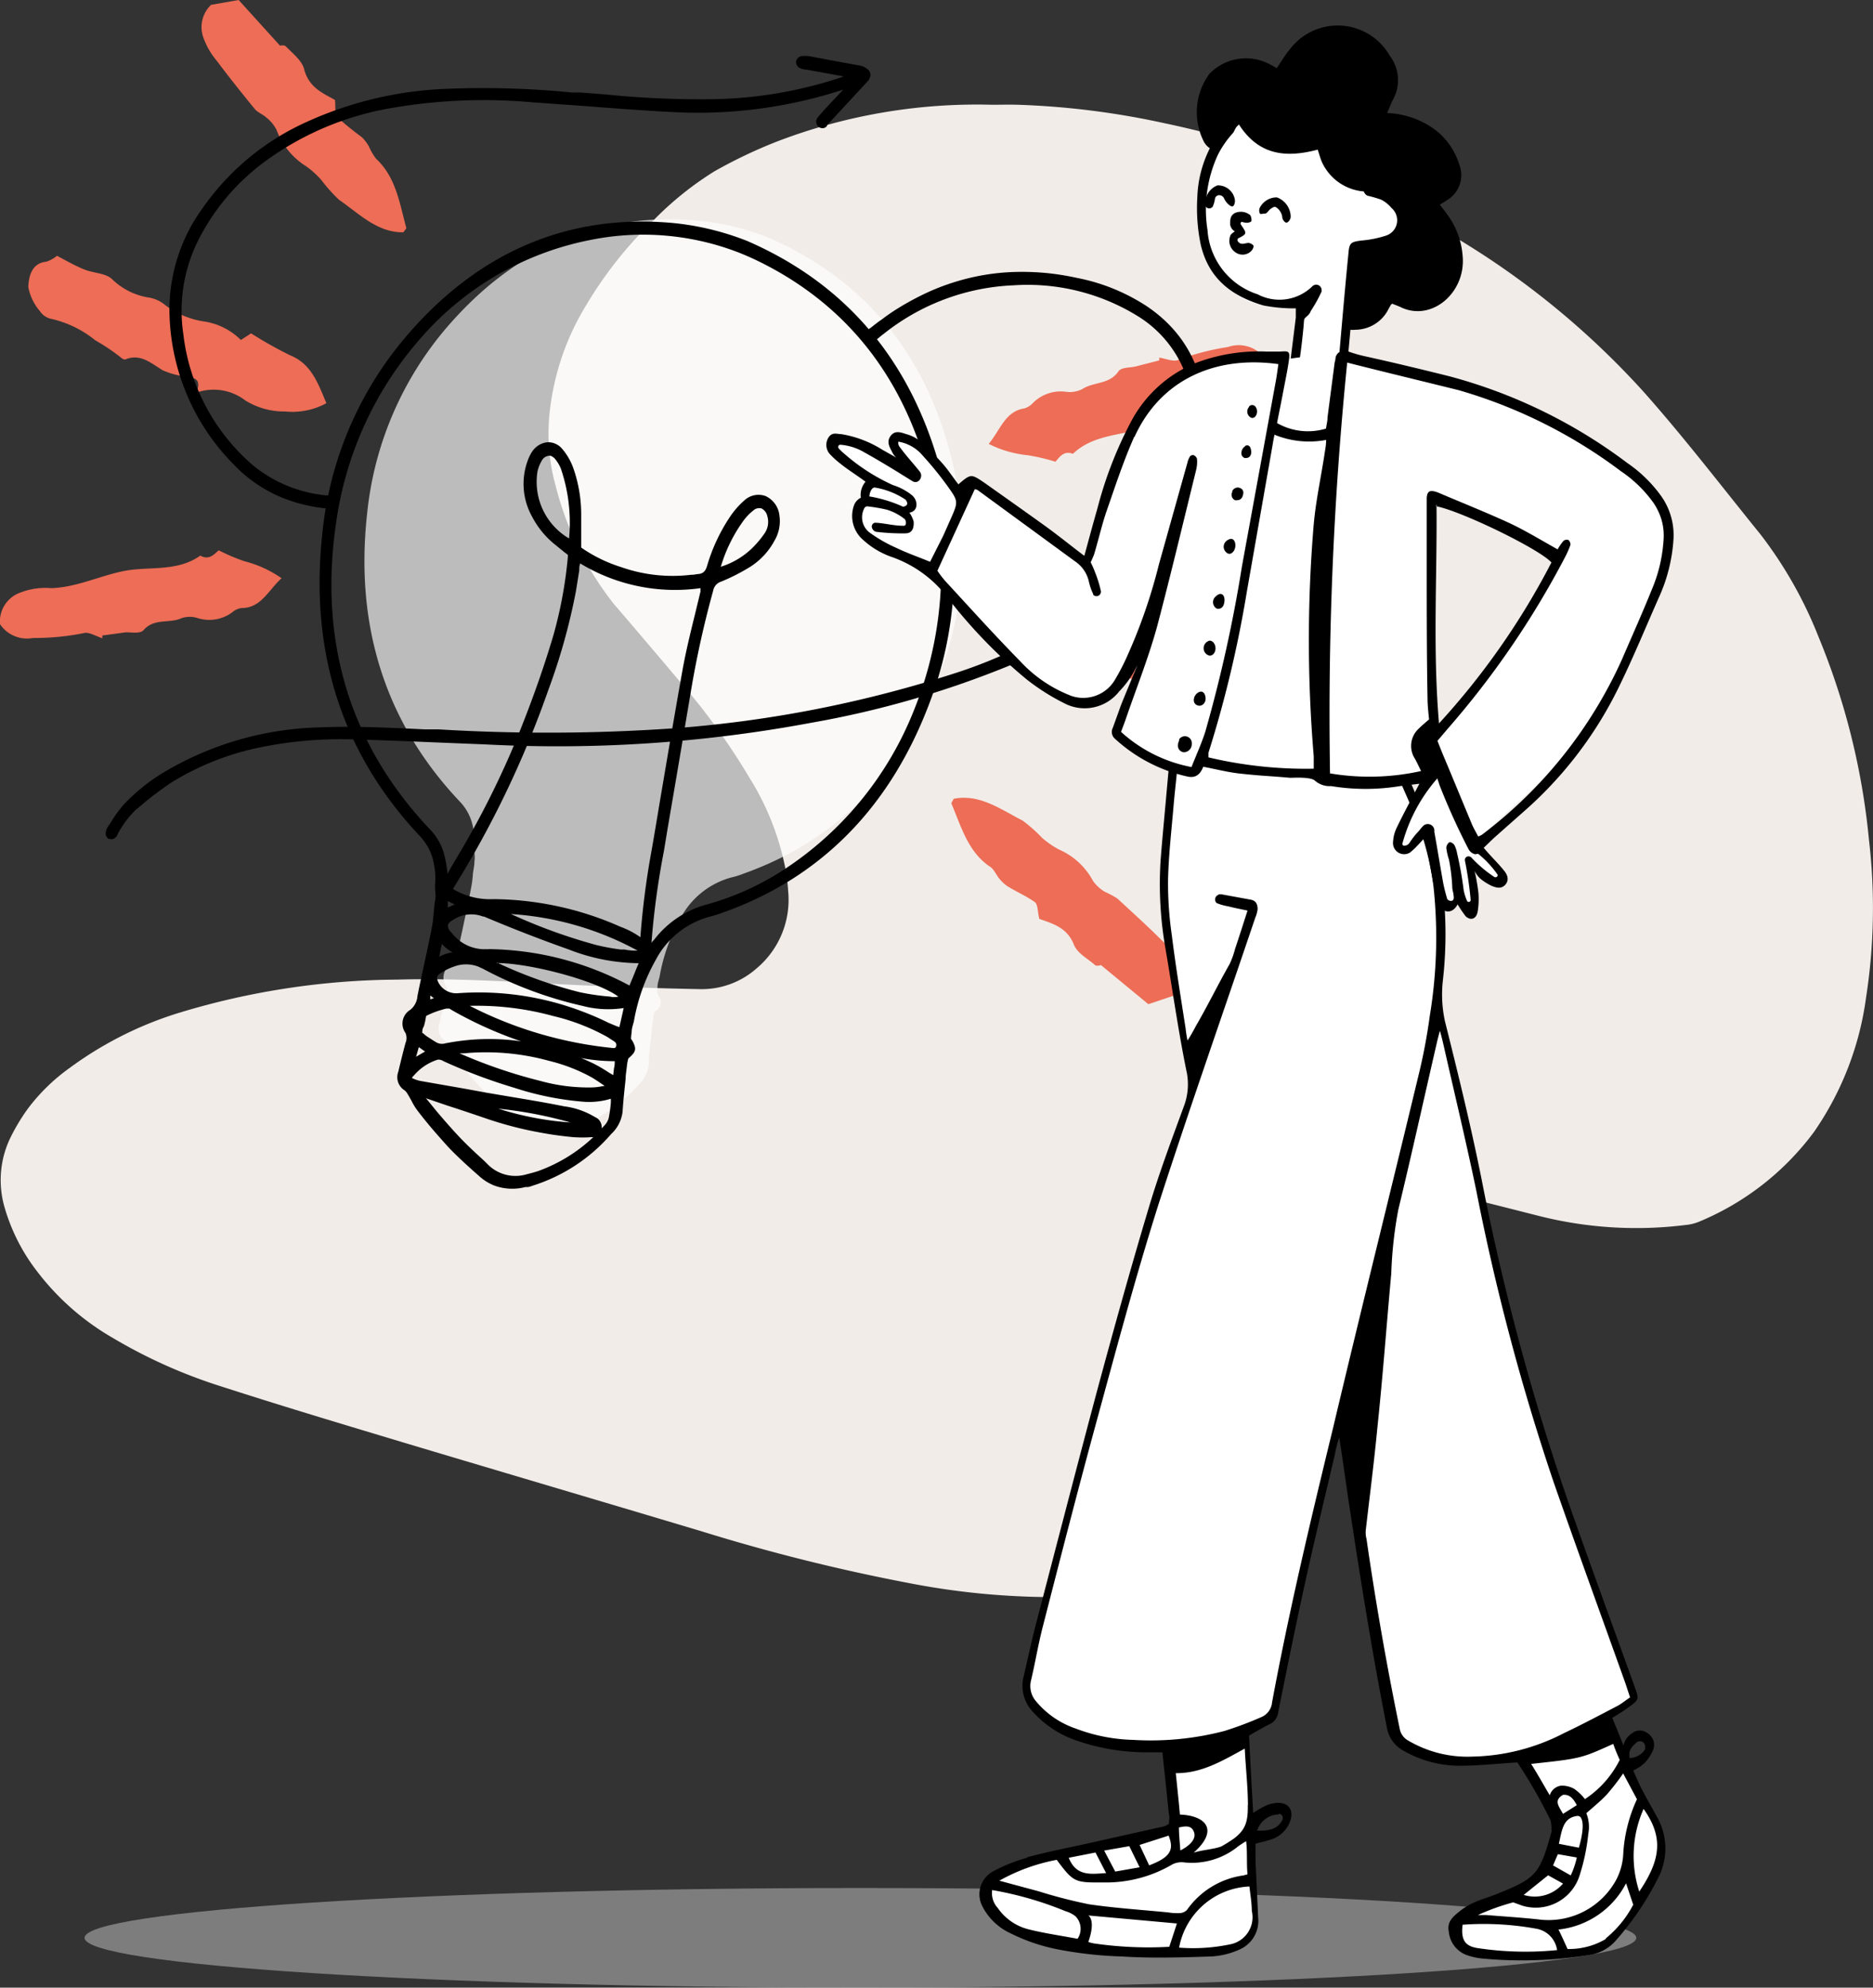<svg id="Слой_1" data-name="Слой 1" xmlns="http://www.w3.org/2000/svg" viewBox="0 0 135.77 144"><rect x="0" y="0" width="135.77" height="144" fill="#333333" stroke="none"/><defs><style>.cls-1{fill:#cac9c9;opacity:0.5;isolation:isolate;}.cls-2{fill:#f1ece8;}.cls-2,.cls-3,.cls-4,.cls-5,.cls-6{fill-rule:evenodd;}.cls-3,.cls-6{fill:#fff;}.cls-3{fill-opacity:0.67;}.cls-5{fill:#ed6d56;}</style></defs><path class="cls-1" d="M65.2,146.13C34.14,146.13,9,144.51,9,142.52s25.18-3.61,56.24-3.61,56.24,1.61,56.24,3.61S96.26,146.13,65.2,146.13Z" transform="translate(-2.87 -2.13)"/><path class="cls-2" d="M74.78,9.72A40.47,40.47,0,0,0,59.2,12.38a35.48,35.48,0,0,0-4.54,2.16,23.51,23.51,0,0,0-4.4,3.53,29.27,29.27,0,0,0-4.85,6.09,18.65,18.65,0,0,0-2.68,7.71,14,14,0,0,0,.4,5.39,22.8,22.8,0,0,0,4.24,8.63c1.61,1.87,3.21,3.76,4.81,5.65a47.81,47.81,0,0,1,5,6.91A19.42,19.42,0,0,1,59.79,65,12.92,12.92,0,0,1,60,66.67a6.48,6.48,0,0,1-2.29,5.62,6,6,0,0,1-4.12,1.5q-4.6-.09-9.2-.31c-4.24-.21-8.49-.5-12.74-.38A55.47,55.47,0,0,0,15.8,75.52a26.49,26.49,0,0,0-7.91,4,13.77,13.77,0,0,0-3,2.93,14.26,14.26,0,0,0-1.35,2.28,7.08,7.08,0,0,0-.3,5,13.8,13.8,0,0,0,2.29,4.47,18.48,18.48,0,0,0,5.52,4.86,37.31,37.31,0,0,0,7.85,3.51c4.39,1.42,8.81,2.74,13.23,4.07,7.19,2.15,14.38,4.27,21.57,6.42a137.51,137.51,0,0,0,15.06,3.76,54.81,54.81,0,0,0,11.77,1,19.9,19.9,0,0,0,9.69-2.72A12.86,12.86,0,0,0,94,111.68c3.78-5.11,1.32-11.3-1.14-16.28-.47-1-1-1.84-1.42-2.81a10.69,10.69,0,0,1-.68-2.14A3.05,3.05,0,0,1,92,87.07a5.28,5.28,0,0,1,2.66-.82,22.55,22.55,0,0,1,6.48.68c4.46,1.06,8.91,2.18,13.36,3.31a28.78,28.78,0,0,0,10.53.64,3.41,3.41,0,0,0,1-.24,19.8,19.8,0,0,0,8.33-6.5,22.27,22.27,0,0,0,3.78-9.76A42.27,42.27,0,0,0,138.35,63a51.16,51.16,0,0,0-3.67-14.76,30.37,30.37,0,0,0-4.2-7.4c-2.82-3.48-5.56-7.06-8.5-10.36A59.57,59.57,0,0,0,105.64,17.8a67.22,67.22,0,0,0-18.39-6.75A58.44,58.44,0,0,0,76.67,9.72C76,9.7,75.41,9.72,74.78,9.72Z" transform="translate(-2.87 -2.13)"/><path class="cls-3" d="M72,36C70.2,28,65.66,22.43,58.56,19.34h0a18.18,18.18,0,0,0-4.94-1.21c-7.31-.71-13.57,2-18.6,8a24.51,24.51,0,0,0-5.54,13.23c-.9,8.16,1.35,15.16,6.7,20.82a3.67,3.67,0,0,1,1,2,5.5,5.5,0,0,1,.08,1.15,3,3,0,0,0,0,.6,2.17,2.17,0,0,1,0,.62c0,.3-.08.6-.11.9a7.8,7.8,0,0,1-.13,1c-.17.89-.37,1.8-.55,2.67-.14.66-.29,1.34-.43,2a1.32,1.32,0,0,1-.49.89,1.1,1.1,0,0,0-.33,1.58.9.9,0,0,1,0,.7c-.18.68-.35,1.37-.5,2a1.07,1.07,0,0,0,.45,1.28.88.88,0,0,1,.22.28c.08.13.16.28.23.41a5.79,5.79,0,0,0,.49.79c.74.91,1.35,1.62,1.94,2.23s1.41,1.41,2.26,2.15a3.37,3.37,0,0,0,1,.64,3.52,3.52,0,0,0,2.12.11l.12,0,.44-.11a11.86,11.86,0,0,0,5.32-3.51,2.43,2.43,0,0,0,.6-1.5c0-.75.13-1.5.21-2.24,0-.3.07-.61.1-.92a2.66,2.66,0,0,1,.09-.46l.1-.08a.71.71,0,0,0,.19-1.08.41.41,0,0,0-.07-.11l0-.07a4,4,0,0,1,0-.47c0-.25.09-.49.15-.73a13.09,13.09,0,0,1,1.5-4.21,5.91,5.91,0,0,1,3.74-3,5.24,5.24,0,0,0,.8-.25c6.77-2.39,11.56-7.25,14.25-14.44A25.45,25.45,0,0,0,72,36Z" transform="translate(-2.87 -2.13)"/><path class="cls-4" d="M44.12,41.14a4.75,4.75,0,0,1-2.29-4.84,2.61,2.61,0,0,1,.31-.79.64.64,0,0,1,.47-.35.36.36,0,0,1,.2,0,.84.84,0,0,1,.33.26,2.75,2.75,0,0,1,.39.67A12.13,12.13,0,0,1,44.12,41.14Zm12.63-1.27a3.71,3.71,0,0,1,.72-.75.62.62,0,0,1,.61-.15h0a.81.81,0,0,1,.41.55,1.46,1.46,0,0,1-.17,1.21,7.21,7.21,0,0,1-1,1.18,5.75,5.75,0,0,1-2.2,1.28A11,11,0,0,1,56.75,39.87ZM50.09,70.6a.57.57,0,0,1,0-.13A58.91,58.91,0,0,1,51,63.76l.28-1.7q.84-4.89,1.66-9.78a71.83,71.83,0,0,1,1.63-7.37.83.83,0,0,1,.57-.64,14.58,14.58,0,0,0,2.12-1.08A5.12,5.12,0,0,0,59,41.32a2.79,2.79,0,0,0,.37-1.84,1.75,1.75,0,0,0-1-1.41,1.5,1.5,0,0,0-1.54.31,6.09,6.09,0,0,0-1.11,1.29,12.88,12.88,0,0,0-1.59,3.44c-.12.42-.31.59-.68.61l-.34.05-.13,0a11.25,11.25,0,0,1-5.1-.56A10.6,10.6,0,0,1,45,41.8v-.7c0-.58,0-1.13,0-1.69a10.16,10.16,0,0,0-.57-3.36,4.47,4.47,0,0,0-.79-1.38,1.32,1.32,0,0,0-1.09-.5,1.51,1.51,0,0,0-1.12.7,2.89,2.89,0,0,0-.3.61,4.87,4.87,0,0,0,.31,4.08,6.36,6.36,0,0,0,1.72,2.07l.65.53a1.84,1.84,0,0,1,.22.17v0a1,1,0,0,1,0,.18A31.34,31.34,0,0,1,43,48.1c-.59,2-1.35,4.22-2.3,6.62A64.29,64.29,0,0,1,36.14,64c-.55.92-1.08,1.85-1.47,2.57l0,.05a.85.85,0,0,0-.15.55.48.48,0,0,0,.21.28l.08,0,.09,0a2.27,2.27,0,0,0,.28-.18l.21-.15,0,0,.1-.19c.15-.27.3-.56.47-.82a72.2,72.2,0,0,0,6.66-14,44.7,44.7,0,0,0,2-7.16c.08-.49.16-1,.24-1.5,0-.16,0-.33.07-.5a13.27,13.27,0,0,0,8.72,1.79c0,.09,0,.16,0,.23l-.42,1.74c-.31,1.25-.62,2.53-.86,3.82-.58,3.24-1.14,6.55-1.68,9.74-.19,1.14-.38,2.29-.58,3.43a58.85,58.85,0,0,0-.85,6.76.45.45,0,0,1,0,.11.84.84,0,0,0,.09.6.48.48,0,0,0,.68,0A.69.69,0,0,0,50.09,70.6Z" transform="translate(-2.87 -2.13)"/><path class="cls-5" d="M88.28,71.83a5.31,5.31,0,0,0-1.23-1.61c-1-1-2.11-2-3.19-3a7,7,0,0,0-.9-.48,2.73,2.73,0,0,1-.86-.79,5.1,5.1,0,0,0-2.46-2.27,6.63,6.63,0,0,1-1.22-.84A11,11,0,0,0,77,61.58C75.39,60.76,73.89,59.63,72,60c-.08.18-.19.3-.16.35.71,1.68,1.21,3.52,2.81,4.58.27.18.42.56.64.83a2.7,2.7,0,0,0,.6.57c.64.4,1.35.7,2,1.16.22.18.19.71.32,1.21.91.34,2,.58,2.51,1.88.25.62,1,1,1.53,1.47.13.1.4,0,.43,0h0l3.43,2.83,2-.67A2.21,2.21,0,0,0,88.28,71.83Zm9.09-21.52a1.29,1.29,0,0,0-.87-.42,7.66,7.66,0,0,1-3.37-1.06,12.11,12.11,0,0,1-1.93-.91c-.12-.07-.32-.18-.41-.12-1,.61-1.88,0-2.79-.38a6.07,6.07,0,0,0-1.67-.19c-.51-.06-1.22.22-1-1a3.75,3.75,0,0,1-3.57,0,5.17,5.17,0,0,0-3-.36,5.24,5.24,0,0,0-2.87,1c.77,1.31,1.43,2.65,3.05,3A25.75,25.75,0,0,1,82,51l.67-.59a4.64,4.64,0,0,0,2.88.92,5.9,5.9,0,0,1,2.91.78,2.38,2.38,0,0,0,1.26.34,4.73,4.73,0,0,1,2.77.91c.53.38,1.37.22,2,.39s1.36.43,2.11.68c.18-.14.43-.47.73-.55,1-.27,1.1-1.26,1-2C98.4,51.36,97.8,50.8,97.37,50.31Zm-3-22.44a2.36,2.36,0,0,0-2.49-.6,18.24,18.24,0,0,0-3.59.93c-.37.17-.92-.1-1.39-.16a1.17,1.17,0,0,1,0,.2l-1.71.44c-.42.1-1,.05-1.23.33-.66,1-1.81.76-2.64,1.31a2,2,0,0,1-1.14.2,2.84,2.84,0,0,0-2.44.81,1.38,1.38,0,0,1-.62.39c-1.39.21-1.73,1.55-2.58,2.57a8.11,8.11,0,0,0,2.83.82,14.11,14.11,0,0,1,2,.47c.2-.16.54-.87,1.27-.57,1.46-1.39,3.43-1.32,5.14-1.87S89.13,31.38,91,31a5.08,5.08,0,0,0,2.16-.64A2.31,2.31,0,0,0,94.34,27.87Z" transform="translate(-2.87 -2.13)"/><path class="cls-5" d="M17.58,4.76a5.41,5.41,0,0,0,1,1.77c.89,1.19,1.82,2.35,2.76,3.5.22.26.58.38.83.61a2.71,2.71,0,0,1,.75.91,5.24,5.24,0,0,0,2.13,2.62,6.28,6.28,0,0,1,1.11,1,11.74,11.74,0,0,0,1.28,1.43c1.45,1,2.78,2.39,4.67,2.36.11-.17.23-.27.21-.33-.49-1.77-.74-3.66-2.19-5a4.72,4.72,0,0,1-.53-.91,2.83,2.83,0,0,0-.51-.66,20.83,20.83,0,0,1-1.78-1.45c-.19-.2-.1-.72-.16-1.24-.85-.48-1.89-.88-2.24-2.25C24.76,6.53,24.09,6,23.6,5.5c-.12-.13-.39-.07-.43-.06h0l-3-3.31-2,.35A2.23,2.23,0,0,0,17.58,4.76ZM5.77,24.68a1.29,1.29,0,0,0,.81.55,7.78,7.78,0,0,1,3.19,1.55,15.22,15.22,0,0,1,1.8,1.2c.11.1.29.23.39.19,1.09-.45,1.85.27,2.71.79a6.13,6.13,0,0,0,1.63.45c.49.13,1.23,0,.82,1.16a3.77,3.77,0,0,1,3.53.57,5.31,5.31,0,0,0,2.88.8,5.16,5.16,0,0,0,3-.6c-.6-1.41-1.07-2.84-2.63-3.47a29.36,29.36,0,0,1-2.83-1.59l-.74.48a4.79,4.79,0,0,0-2.73-1.35,6.11,6.11,0,0,1-2.78-1.2,2.47,2.47,0,0,0-1.2-.53A4.89,4.89,0,0,1,11,22.36c-.47-.45-1.32-.43-2-.7s-1.3-.63-2-1a2.33,2.33,0,0,1-.78.43c-1.07.11-1.26,1.08-1.3,1.82A3.71,3.71,0,0,0,5.77,24.68ZM2.87,47.35a2.36,2.36,0,0,0,2.4,1A18.11,18.11,0,0,0,8.93,48c.39-.11.9.23,1.36.37a1.5,1.5,0,0,1,0-.2L12,47.94c.43,0,1,.11,1.26-.14.78-.92,1.89-.47,2.78-.89a1.9,1.9,0,0,1,1.16,0,2.8,2.8,0,0,0,2.52-.43,1.26,1.26,0,0,1,.67-.3c1.4,0,1.92-1.27,2.89-2.16a8.3,8.3,0,0,0-2.69-1.23A13.91,13.91,0,0,1,18.73,42c-.22.14-.65.79-1.34.38-1.62,1.16-3.56.79-5.32,1.08S8.5,44.68,6.59,44.74a5.06,5.06,0,0,0-2.22.31A2.23,2.23,0,0,0,2.87,47.35Z" transform="translate(-2.87 -2.13)"/><path class="cls-4" d="M33.76,81.7l1.55.53c1,.32,2,.66,3,1a27.41,27.41,0,0,0,6.08,1.28,9.34,9.34,0,0,0,1.41,0h.08a11.48,11.48,0,0,1-4,2.46c-.27.09-.54.16-.82.23a2.83,2.83,0,0,1-2.78-.66L38,86.26c-.63-.58-1.28-1.17-1.87-1.8s-1.1-1.22-1.61-1.82L34,82l-.09-.11-.21-.25ZM50.11,70.4l-.14.18a6.25,6.25,0,0,0-2.13-1.31,23.13,23.13,0,0,0-9.19-2,5.25,5.25,0,0,1-2.78-.64c-.39-.21-.53-.36-.53-.78a9,9,0,0,0-.27-1.8,4.08,4.08,0,0,0-1-1.8c-5.86-6.17-8.15-13.74-6.8-22.49a25.56,25.56,0,0,1,6.2-13.25,21.86,21.86,0,0,1,12.22-7,19.23,19.23,0,0,1,10.74.92c.55.22,1.09.46,1.63.73,6.63,3.32,10.82,9,12.46,16.78a26.91,26.91,0,0,1-1.37,15.57,24.61,24.61,0,0,1-9.56,11.69,20,20,0,0,1-5.53,2.47,7.13,7.13,0,0,0-3.75,2.51ZM47,79.83a11.45,11.45,0,0,0-1.11-.65c-.3-.14-.6-.28-.91-.4a13.56,13.56,0,0,0,2.38.23h.07c0,.16,0,.33-.05.5l-.06.51ZM35.22,75.2l.1,0h.07l.06,0,.19.12a29,29,0,0,0,5,2.25,16.41,16.41,0,0,0-5.5.15.82.82,0,0,1-.65-.08l-.2-.12-.48-.31a1.84,1.84,0,0,1-.27-.23l-.06,0s0-.05,0-.07,0-.24.08-.36.17-.65.2-.82A6.58,6.58,0,0,1,35.22,75.2Zm.16-7.77a4.78,4.78,0,0,0,.45.22l-.5.23,0-.46ZM48.85,71a3.59,3.59,0,0,1-.71-.08l-.28,0a16.32,16.32,0,0,1-1.78-.33,40.07,40.07,0,0,1-6.17-2.24A22.11,22.11,0,0,1,49.09,71Zm-10.58-.1h-.06a1.61,1.61,0,0,0-.22,0,3,3,0,0,1-2.39-1.21.67.67,0,0,1-.26-.51c0-.14.16-.29.41-.43a2.37,2.37,0,0,1,2.13-.22l.07,0c2.06.87,4.12,1.67,6.13,2.38a14.23,14.23,0,0,0,5.09,1c-.11.25-.22.51-.32.77s-.24.57-.35.85A22.15,22.15,0,0,0,38.27,70.89Zm.61,1c2.43,0,7.26,1.29,8.81,2.43a1.29,1.29,0,0,1-.61,0,16.93,16.93,0,0,1-2.2-.32A32.72,32.72,0,0,1,38.88,71.86ZM47,76.24a20.3,20.3,0,0,0-1.94-.84A21.09,21.09,0,0,0,36,74.09a1.46,1.46,0,0,1-1.36-.8c-.14-.31-.11-.47.13-.63a4,4,0,0,1,1-.5,2.45,2.45,0,0,1,1.77,0l.33.15A28.73,28.73,0,0,0,45.08,75a7.34,7.34,0,0,0,3,.16l-.31,1.38C47.52,76.47,47.28,76.35,47,76.24Zm.34,1.82A29,29,0,0,1,36.92,75h0a20.93,20.93,0,0,1,6.06.74,15.18,15.18,0,0,1,3.94,1.53l.18.12.22.14c.23.13.25.25.21.41A.16.16,0,0,1,47.38,78.06Zm-.84,2.77a4.17,4.17,0,0,1-.69.08,13,13,0,0,1-3.77-.47,36.67,36.67,0,0,1-5.86-2l.33,0a17.18,17.18,0,0,1,6.14.54,12.6,12.6,0,0,1,3.07,1.18c.26.15.51.32.76.49l.22.15Zm-10.86-9.7a3,3,0,0,0-.93.31l.19-.93A2.87,2.87,0,0,0,35.68,71.13ZM46,83.06a5.67,5.67,0,0,0-2.24-.78h0c-1.38-.28-2.79-.51-4.16-.74l-1.48-.25L36.54,81l-3.09-.54a2.38,2.38,0,0,1-.73-.24l.09-.11a.46.46,0,0,1,.07-.07,3.72,3.72,0,0,1,1.72-1.14A.61.61,0,0,1,35,79a39.16,39.16,0,0,0,5.16,1.94,21.68,21.68,0,0,0,4.92,1,5.38,5.38,0,0,0,2.07-.21l0,.27A9.78,9.78,0,0,1,47,83.1a1.21,1.21,0,0,1-.31.56,2.08,2.08,0,0,1-.21.21h0A.78.78,0,0,0,46,83.06Zm-1.78.39a22.37,22.37,0,0,1-5.23-1A30.29,30.29,0,0,1,44.22,83.45Zm-9.9-9-.26.08,0-.28Zm-.64,3.86-.65.38.2-.7ZM71.31,37.2c-2-8.42-6.75-14.34-14.27-17.61h0A20,20,0,0,0,51.8,18.3c-7.74-.75-14.37,2.09-19.69,8.44a25.87,25.87,0,0,0-5.87,14c-.95,8.63,1.43,16,7.1,22a3.92,3.92,0,0,1,1,2.08,5,5,0,0,1,.08,1.22,3.39,3.39,0,0,0,0,.64,2.37,2.37,0,0,1,0,.65c-.06.32-.09.64-.12,1a8.78,8.78,0,0,1-.13,1c-.19,1-.39,1.9-.59,2.82-.15.7-.31,1.43-.45,2.14a1.41,1.41,0,0,1-.52,1,1.16,1.16,0,0,0-.35,1.67.91.91,0,0,1,0,.74c-.19.72-.37,1.45-.52,2.08a1.12,1.12,0,0,0,.47,1.35,1,1,0,0,1,.23.3c.09.14.17.29.25.43a4.45,4.45,0,0,0,.52.83c.77,1,1.42,1.72,2,2.37s1.5,1.49,2.4,2.28a3.61,3.61,0,0,0,1.09.68,3.79,3.79,0,0,0,2.25.11l.13,0c.15,0,.31-.07.46-.12a12.46,12.46,0,0,0,5.63-3.72A2.61,2.61,0,0,0,48,82.66c.05-.79.14-1.6.22-2.37,0-.33.07-.65.1-1a2.73,2.73,0,0,1,.1-.48l.1-.09c.45-.4.49-.62.21-1.15l-.07-.11-.05-.07a4.63,4.63,0,0,1,.05-.51c0-.26.1-.51.16-.76a13.92,13.92,0,0,1,1.59-4.46,6.24,6.24,0,0,1,3.95-3.13,7.71,7.71,0,0,0,.86-.27C62.35,65.75,67.42,60.61,70.27,53A27,27,0,0,0,71.31,37.2Z" transform="translate(-2.87 -2.13)"/><path class="cls-4" d="M90.24,33.68c.28-4.1-1.13-7.24-4.19-9.33a14.14,14.14,0,0,0-5.13-2.09,19.37,19.37,0,0,0-2-.33,18.87,18.87,0,0,0-2.36-.1,16.2,16.2,0,0,0-4.51.74,16.2,16.2,0,0,0-2.15.84,20.54,20.54,0,0,0-2.09,1.15c-.34.22-.68.45-1,.7-.17.11-.34.24-.51.37l-.24.19-.09.07a1,1,0,0,0-.18.13l-.07.08-.06.06s0,0,0,0a.42.42,0,0,0-.11.14.51.51,0,0,0,.1.53.4.4,0,0,0,.47.08l.1-.06,0,0a2.73,2.73,0,0,0,.47-.35c.07-.05.13-.11.21-.16a16.16,16.16,0,0,1,9.44-3.54,15.21,15.21,0,0,1,9,2.23,8.39,8.39,0,0,1,4,7,13.45,13.45,0,0,1-1.74,7.28,20.92,20.92,0,0,1-6.38,7.07,33.93,33.93,0,0,1-9.12,4.52,87.1,87.1,0,0,1-20.47,4,132.43,132.43,0,0,1-17,.07l-1,0c-2.51-.12-5.11-.25-7.68-.14a23.17,23.17,0,0,0-11,3.13,13.68,13.68,0,0,0-3.14,2.49,9.64,9.64,0,0,0-.92,1.28l-.18.27a.86.86,0,0,0-.17.61.45.45,0,0,0,.22.3l.08,0a.37.37,0,0,0,.23,0,.6.6,0,0,0,.34-.36.31.31,0,0,1,.05-.1,6.89,6.89,0,0,1,1.26-1.66l.19-.15a23.22,23.22,0,0,1,2.45-1.86,19.72,19.72,0,0,1,6.49-2.53,29.1,29.1,0,0,1,6.71-.55c1.92.05,3.87.13,5.75.21l3.75.15a100,100,0,0,0,23.63-1.57,69.64,69.64,0,0,0,13.78-3.91A28.12,28.12,0,0,0,84.39,45a19.19,19.19,0,0,0,5.07-7.62A13,13,0,0,0,90.24,33.68Z" transform="translate(-2.87 -2.13)"/><path class="cls-4" d="M23.44,38.23a11.45,11.45,0,0,0,2.78.7,2,2,0,0,0,.65,0,.5.5,0,0,0,.33-.42.52.52,0,0,0-.26-.43.56.56,0,0,0-.3-.06h-.09a9.83,9.83,0,0,1-5.32-2.16,14.77,14.77,0,0,1-5.07-9.52,11.38,11.38,0,0,1,1.28-7.18,16,16,0,0,1,4.69-5.37A21.61,21.61,0,0,1,31,10a39.19,39.19,0,0,1,10.44-.46l3.64.26c2.09.16,4.25.33,6.39.44A33.94,33.94,0,0,0,64,8.62l-.63.67c-.44.46-.85.9-1.17,1.28l-.07.09a.47.47,0,0,0,.08.65.41.41,0,0,0,.61-.06s0,0,0-.05l2.9-3.13.15-.17a.1.1,0,0,0,0-.05.51.51,0,0,0,0-.59,1.16,1.16,0,0,0-.74-.39l-2.06-.38L61.53,6.2a2.16,2.16,0,0,0-.58,0,.48.48,0,0,0-.37.37.5.5,0,0,0,.24.48,1.48,1.48,0,0,0,.41.12h.08l2.36.43.36.07-.23.08a31.05,31.05,0,0,1-9.46,1.57,68.4,68.4,0,0,1-7.59-.35l-1.83-.14-.6,0a65.33,65.33,0,0,0-9.19-.26,26.86,26.86,0,0,0-10,2.38,18.39,18.39,0,0,0-7.58,6.27A12.51,12.51,0,0,0,15.16,25a16.06,16.06,0,0,0,4.69,10.82A10.09,10.09,0,0,0,23.44,38.23Z" transform="translate(-2.87 -2.13)"/><path class="cls-6" d="M123.3,136.76,121,141.21a6.45,6.45,0,0,1-5.28,2.61c-3.21,0-6.4.11-7.13-1.09s1.63-2.82,2.33-2.82a11.78,11.78,0,0,0,4-2.24,19.91,19.91,0,0,0,.93-3.53l-2.76-4.76c-5.14.47-8.13,0-9-1.52s-1.93-8.26-3.27-20.35L100,105.3l-4.77,21.13-2.19,1.13.5,4.16.43,10c-.66,1.4-2.66,2-6,1.79-5-.31-11.51,0-13.44-3.42q-1.9-2.88,13.15-5.34l-.32-6q-7.81,0-10.14-4c0-.14,1-4.5,3.14-13l6.34-23.12,2.82-8.24-1.15-4.25q-1.5-8.67-1.17-10.63c.32-2,.36-7,.77-7.87q.41-.87,16-.48,2.88,6,3.08,8.35a84.36,84.36,0,0,1,0,10.07q.57,2,5.34,23,8,25,8.83,26c.54.64-.19,1.25-2.17,1.83l2.75,5.71,1.34,2.61Z" transform="translate(-2.87 -2.13)"/><path class="cls-4" d="M75.19,140.35a3.85,3.85,0,0,0,2.26,1.56c1.17.29,2.37.46,3.53.68a1.29,1.29,0,0,0-.16-1.64,2.24,2.24,0,0,0-.74-.37,25.08,25.08,0,0,0-5.29-1.52A1.58,1.58,0,0,0,75.19,140.35Zm6.57,2.47a2.67,2.67,0,0,0,.58.13,27.44,27.44,0,0,0,5.29.22c.19-.59.36-1.09.55-1.69l-6.42-.58S82.33,141.2,81.76,142.82Zm7.15-2.32A6,6,0,0,1,93,138l.3-.08c-.08-.8,0-1.57-.1-2.4a7,7,0,0,0-.6.39,5.31,5.31,0,0,1-3.86,1.15,1.49,1.49,0,0,0-.87.13,9.49,9.49,0,0,1-4.9,1.32h-.5c-1.71,0-1.85-.1-3-1.64a13.62,13.62,0,0,0-4.16,1.51l2.85.77a36.21,36.21,0,0,0,3.65.94c1.9.28,3.83.4,5.75.59a3.78,3.78,0,0,0,.75.05A.79.79,0,0,0,88.91,140.5ZM92,143a2,2,0,0,0,1.61-2.43c0-.59-.11-1.18-.17-1.77a5.43,5.43,0,0,0-5.1,4.43A13.08,13.08,0,0,0,92,143Zm-3.67-8.42c0,.49.06,1,.1,1.61.78-.39,1.14-.88,1-1.3S89,134.36,88.32,134.53Zm5-1.64c0-1.34-.16-2.69-.23-4.13-1.61.88-3.13,1.8-5,1.78.11,1.06.21,2,.3,3,1.83.07,2.88,1.08,1,2.76.61-.2,1.49-.25,2-.45a10.48,10.48,0,0,0,.94-.59C93.09,134.72,93.35,134.2,93.32,132.89Zm-5.76,2.18-2.09.67c.25.55.47,1,.69,1.48C87.75,136.67,88,136.12,87.56,135.07Zm-4.66,1.08.8,1.52,1.77-.31-.75-1.53Zm-.63.14-1.94.38c.55,1.37,1.61,1.18,2.71,1.11Zm13.29-2.76A1.67,1.67,0,0,0,94,134.75c1,.05,1.54-.2,1.83-.78A.31.31,0,0,0,95.56,133.53Zm6.35-20q1,6.93,2.41,13.78a1.22,1.22,0,0,0,.62.87,8.45,8.45,0,0,0,4.66,1.16,15,15,0,0,0,6.61-1.69c1.33-.63,2.63-1.32,3.93-2,.29-.16.55-.38.88-.6-.12-.36-.22-.67-.33-1-1.75-4.9-3.53-9.77-5.24-14.68a165,165,0,0,1-5.57-21c-.73-3.51-1.57-7-2.36-10.49-.06-.26-.17-.73-.28-1.12-.1.32-.16.6-.2.75-.94,4.07-1.84,8.15-2.82,12.21a30.09,30.09,0,0,0-.51,4.63c-.34,3.7-.61,7.4-1,11.1-.24,2.51-.56,5-.85,7.5A2,2,0,0,0,101.91,113.57Zm13.29,18.61a1,1,0,0,1,.79-.69,1.77,1.77,0,0,1,1,.24,3.7,3.7,0,0,1,.76.73,7.31,7.31,0,0,0,2.52-2.84s-.31-.68-.47-1.16c-2.35,1.06-2.35,1.06-5.95,1.45C114.31,130.63,114.79,131.49,115.2,132.18Zm.25,5.09,1.27.72a6.24,6.24,0,0,0,.44-1.3l-1.37-.24C115.67,136.74,115.57,137,115.45,137.27Zm-2.14,2.13a2.7,2.7,0,0,0,2.85-.82l-1.08-.6Zm3.85-6.5c-.26-.49-.52-.79-1-.75-.7.41-.3.83,0,1.38Zm-1.29,2.8,1.44.28c.39-1.36.29-1.92.16-2.15a.28.28,0,0,0-.28-.15C116.15,133.82,116.09,134.76,115.87,135.7ZM110,140.87c.2,0,.41,0,.61,0,1.25.1,2.49.18,3.73.31a5.59,5.59,0,0,0,5.69-2.87,4.51,4.51,0,0,0,.5-1.76,10.82,10.82,0,0,1,1-4.07l-1-1.87a17.36,17.36,0,0,1-1.17,1.51c-.4.44-1,.93-1.5,1.37A2.68,2.68,0,0,1,118,135a14.49,14.49,0,0,1-.61,2.94,3.33,3.33,0,0,1-4.2,2.24l-.63-.23A16.28,16.28,0,0,0,110,140.87Zm-1.11.7c-.13,1.1.18,1.52,1,1.68a23.27,23.27,0,0,0,5.85.16,1.83,1.83,0,0,0-1.51-1.55A21.17,21.17,0,0,0,108.91,141.57Zm10.37,1a7.86,7.86,0,0,0,2-2.45l-.52-1.55a6.27,6.27,0,0,1-4.9,3.35c.25.49.47,1,.66,1.41A5.24,5.24,0,0,0,119.28,142.6Zm2.43-3.39c1.53-2.27,1.81-3.9.32-6A8.39,8.39,0,0,0,121.71,139.21Zm.42-10.36a.5.5,0,0,0,0-.25.35.35,0,0,0-.37-.29.31.31,0,0,0-.22.07c-.31.28-.66.59-.51,1.15A1.4,1.4,0,0,0,122.13,128.85Zm-44.78,7.86c1.62-.43,3.26-.74,4.89-1.11L87,134.5a1.26,1.26,0,0,0,.6-.24,4.28,4.28,0,0,0,0-.66c-.14-1.49-.31-3-.47-4.52H86a15.54,15.54,0,0,1-5.09-.85,7.51,7.51,0,0,1-3.23-2.15,2.73,2.73,0,0,1-.59-2.57c.29-1.25.56-2.51.88-3.75,1.48-5.66,2.94-11.31,4.46-17,1.19-4.4,2.41-8.79,3.72-13.16.74-2.48,1.65-4.9,2.54-7.33a4.48,4.48,0,0,0,.18-2.57c-.59-2.89-1-5.82-1.5-8.75A27,27,0,0,1,87,64.45c.12-1.55.27-3.1.41-4.66.08-.89.16-1.78.25-2.76h0a.62.62,0,0,1,.57.44.36.36,0,0,0,0,.11s0,0,0,.05h0c-.1,1-.21,1.95-.29,2.87-.15,1.79-.36,3.58-.4,5.37a26.12,26.12,0,0,0,.27,4c.28,2.25.65,4.5,1,6.75a8.3,8.3,0,0,0,.14.89c.15-.21.49-.81.58-1,.9-1.55,1.6-3,2.48-4.55a6.4,6.4,0,0,0,.39-1.09c.3-.9.59-1.8.9-2.77-.5-.11-1-.2-1.4-.31a3.65,3.65,0,0,1-.8-.22.16.16,0,0,1-.08-.06.36.36,0,0,1,.1-.52l.12-.07s.11,0,.17,0l2.13.39c.38.07.5.35.49.71a2.26,2.26,0,0,1-.17.6c-2.33,6.9-4.75,13.77-7,20.72-1.69,5.33-3.13,10.75-4.61,16.16-1.3,4.77-2.53,9.57-3.76,14.36-.35,1.33-.57,2.69-.88,4a1.68,1.68,0,0,0,.34,1.5,6.43,6.43,0,0,0,2.9,2,12.52,12.52,0,0,0,4.17.82,21.1,21.1,0,0,0,6.62-.65,26.22,26.22,0,0,0,2.66-1,1.28,1.28,0,0,0,.78-1.07c1.25-6.74,2.84-13.38,4.45-20,2-8.44,4.11-16.88,6.14-25.32a41.12,41.12,0,0,0,.84-4.4,34.74,34.74,0,0,0,.27-9.39,21,21,0,0,0-1.39-5.26c-.24-.57-1.38-3.16-1.61-3.69h0a1.59,1.59,0,0,1,.12-.27.22.22,0,0,1,.4,0h0a31.83,31.83,0,0,1,3.16,9.31,29.7,29.7,0,0,1,0,6.73,9.1,9.1,0,0,0,.15,2.94c1,4,2,8.06,2.79,12.13a172.6,172.6,0,0,0,6.56,23.87c1.45,4.09,2.94,8.16,4.41,12.24.32.89.32.9-.42,1.45-.38.28-.79.52-1.21.79.26.61.57,1.38.81,2a1.41,1.41,0,0,1,.64-.9.89.89,0,0,1,1.1,0,1,1,0,0,1,.43,1.17,3.11,3.11,0,0,1-.64,1,3.53,3.53,0,0,1-.82.54c.19.43.36.83.55,1.22.37.71.76,1.4,1.15,2.1a4.63,4.63,0,0,1,.07,4.53,21.09,21.09,0,0,1-3,4.43,3.13,3.13,0,0,1-1.88,1.07,30.59,30.59,0,0,1-7.82.27,4.7,4.7,0,0,1-1.22-.28,2,2,0,0,1-1.22-1.68c-.15-.72.34-1.1.78-1.46a4.77,4.77,0,0,1,1.08-.65c.52-.23,1.06-.38,1.58-.59,2.87-1.15,3.14-1.4,4-4.5,0-.06.06-.12,0-.17a2.22,2.22,0,0,0-.07-.69,36.62,36.62,0,0,0-2.4-4.19c-1.43.09-2.7.23-4,.24a8.18,8.18,0,0,1-4.26-1.09,2.36,2.36,0,0,1-1.21-1.74c-1.06-5.38-1.92-10.78-2.74-16.2-.21-1.41-.48-3.34-.7-4.75a8.14,8.14,0,0,0-.32,1.24c-.72,3.08-1.47,6.15-2.15,9.25s-1.32,6.25-1.95,9.39a1.1,1.1,0,0,1-.6.88c-.51.25-1,.54-1.52.84.09,1.84.19,3.67.3,5.6a7.58,7.58,0,0,1,.92-.53,2.45,2.45,0,0,1,.88-.2c.8,0,1.17.56.87,1.36a2.15,2.15,0,0,1-1.5,1.33c-.33.11-.68.18-1,.27,0,.44,0,.82,0,1.21.06,1.38.13,2.76.19,4.13a2.26,2.26,0,0,1-1.38,2.34,5.7,5.7,0,0,1-2,.49c-2.17.07-4.34.14-6.51,0a28.63,28.63,0,0,1-4.72-.53,13.26,13.26,0,0,1-3.28-1.12,4.35,4.35,0,0,1-2.11-2,1.89,1.89,0,0,1,.76-2.5A11.65,11.65,0,0,1,77.35,136.71Z" transform="translate(-2.87 -2.13)"/><path class="cls-6" d="M92.11,10.89a20.7,20.7,0,0,1,5.37.73c2.73.74,2.91,1.48,5.14,4.69.93.82,1.76.57,1.95,1.59s-.8,2.52-3.2,2.51q-.47.63-1,8l-3.45.28.38-4.34q-5.28.52-6.49-3.3A11.72,11.72,0,0,1,92.11,10.89Z" transform="translate(-2.87 -2.13)"/><path class="cls-4" d="M96.34,5.74c-.33.39-.59.85-.92,1.33-.2-.11-.41-.24-.64-.35a3.67,3.67,0,0,0-4.25.77,4.69,4.69,0,0,0-.38,4.93,1.32,1.32,0,0,0,.42.45,8.51,8.51,0,0,0-.91,3.58,13,13,0,0,0,.25,3.41c.6,2.56,2.37,3.76,4.54,4.4a11.74,11.74,0,0,0,2.35.21c0,.17,0,.42,0,.66-.12,1-.25,2-.37,3,0,0,0,.09,0,.13,0,.25,0,.53.29.53.12,0,.3-.28.33-.45.12-.72.23-1.71.3-2.43s0-.64.25-.86.25-.32.3-.41a10.58,10.58,0,0,0,.77-1.39.38.38,0,0,0,0-.1.39.39,0,0,0-.46-.39.49.49,0,0,0-.18.08,3.4,3.4,0,0,1-4,.61,5.26,5.26,0,0,1-3.63-4.65,9.48,9.48,0,0,1,.75-5.45,7.09,7.09,0,0,1,1.11-1.6c.07-.09.14-.3.24-.42s.16-.14.16-.16,0,0,0-.05c1.46,2.3,3.47,2.45,5.73,1.85.1.31.18.6.29.87A3.66,3.66,0,0,0,101.73,16a.52.52,0,0,0,.27.31,8.15,8.15,0,0,1,1,.29,2.48,2.48,0,0,1,.74.6,1.17,1.17,0,0,1-.4,2,7.93,7.93,0,0,1-1.82.36c-.71.1-.84.16-.9.88-.23,2.31-.43,4.61-.63,6.92a4.71,4.71,0,0,0,0,.92c0,.1.15.25.24.25a.37.37,0,0,0,.3-.2,2.62,2.62,0,0,0,.07-.57l.16-1.74a1.37,1.37,0,0,0,.35,0,2.71,2.71,0,0,0,2.43-1.54l.16-.28s0,0,.09-.07c.2.09.42.16.63.26,2.23,1.07,4.75-1.07,4.47-3.77a5.8,5.8,0,0,0-1.08-2.91c-.17-.24-.36-.47-.57-.75l.54-.34a2.11,2.11,0,0,0,.86-2.6,5,5,0,0,0-2.22-2.81,6.27,6.27,0,0,0-3-.89c.17-.38.28-.71.44-1a2.91,2.91,0,0,0-.24-3.14A4.35,4.35,0,0,0,96.34,5.74Z" transform="translate(-2.87 -2.13)"/><path class="cls-6" d="M100,28a13.81,13.81,0,0,0-4.17.22l-6.06.3L86.19,31l-2.55,5-2.1,7-8.17-6-1.09,1-2.6-3.26-1.77-1.06-.34.77,1.35,2.06-2.28-1.6-3.1-1-.55.55L65.74,37l-.32,1.48-.54.07v1.49l1.22,1.49L69.4,43l1.82,1.73,5,5.54,4.35,3,2-.35,3-3.5-2,6.07,3.82,2.2,1.93.21.4-.7,7.73,1.05,4.83.69,4.2-1-2.38,5v.65h.61l1.5-1.46.93,4.69.59.81.74-.58.86,1,.3-.44-.3-3.14,2,1.51.28-.28-.28-.75-1.73-1.69,7.36-6.71,3.29-5.81,2.87-6.57.31-3.3v-.83l-1.21-2.58-7-4.89-8.51-3.07A56.69,56.69,0,0,0,100,28Zm6.65,10.07,4,1.63,5.14,2.86c-1.5,2.78-2.7,4.86-3.63,6.23s-2.42,3.36-4.52,6l-1,.36v-17Z" transform="translate(-2.87 -2.13)"/><path class="cls-4" d="M100.51,27.56a.65.65,0,0,0-.83.48q0,.15-.06.33c-.17,1.33-.35,2.66-.52,4,0,.26-.07.51-.11.81a4.52,4.52,0,0,1-3.55-.4c.15-.77.3-1.5.44-2.24s.3-1.48.41-2.24,0-.74-.63-.7c-.32,0-.64,0-1,0a12.88,12.88,0,0,0-5.2.86,9.27,9.27,0,0,0-4.58,4.17A28.92,28.92,0,0,0,82.41,39c-.32,1.11-.62,2.23-.94,3.4-1.06-.8-2-1.57-3-2.28-1.39-1-2.81-2-4.22-3-1-.68-1-.67-1.91.1-.41-.53-.78-1.11-1.23-1.6A18.68,18.68,0,0,0,69.45,34a2.8,2.8,0,0,0-.89-.42c-.39-.13-.82-.29-1.13.13s-.09.78.1,1.15a1.18,1.18,0,0,0,.31.42l-1-.56a8,8,0,0,0-3-1.14c-.3,0-.62-.16-.89.21A1,1,0,0,0,63,35a6.13,6.13,0,0,0,.8.73c.54.44,1.23.86,1.81,1.3a1.47,1.47,0,0,0-.34,1.16,1,1,0,0,0-.48.51,2.28,2.28,0,0,0,.63,2.53,6,6,0,0,0,2,1.22,8.69,8.69,0,0,1,4.27,3.15,36.72,36.72,0,0,0,5.6,5.75A15.8,15.8,0,0,0,80,53.07a3.18,3.18,0,0,0,4-.85,6.75,6.75,0,0,0,1.31-1.91c-.19.54-1.06,2.55-1.25,3.09s-.36,1-.53,1.47a.65.65,0,0,0,.16.78A11.39,11.39,0,0,0,89,58.4c.54.1.88-.17,1.09-.72.92.17,1.82.41,2.73.5,1.67.18,1.89.15,3.57.3.25,0,1.43-.08,1.78.19a1.6,1.6,0,0,0,1.19.41,15.44,15.44,0,0,0,5,0l1.4-.17-.35.66c-.45.86-.91,1.72-1.33,2.6a2.7,2.7,0,0,0-.23.94.81.81,0,0,0,1.22.79,4.33,4.33,0,0,0,.5-.46c.15-.15.3-.32.56-.6.15.73.29,1.34.4,1.95s.27,1.48.4,2.22a2.86,2.86,0,0,0,.07.28c.29,1,1.1,1.17,1.53.36a8.85,8.85,0,0,0,.59.87c.38.33.76.18.86-.33a5.52,5.52,0,0,0,.06-1.35,14.55,14.55,0,0,0-.28-1.62v0h0a1.77,1.77,0,0,0,.6.71h0a4.15,4.15,0,0,0,.64.38c.33.13.7.25,1-.1s.11-.75-.1-1c-.44-.55-.93-1-1.48-1.66.25-.23.53-.52.83-.79l2-1.77A28.66,28.66,0,0,0,120.17,52c1.08-2.19,2-4.45,3-6.7a11.91,11.91,0,0,0,1-4,4.89,4.89,0,0,0-.87-3.21,9.88,9.88,0,0,0-2.46-2.41,37.45,37.45,0,0,0-12.91-6.29c-2-.5-4.08-1-6.12-1.45A10,10,0,0,1,100.51,27.56Zm6.56,31s.14.42.14.43a49.07,49.07,0,0,0,2.1,4.64.73.73,0,0,0,.5.39s.21-.06.25,0a7.15,7.15,0,0,1,1.37,1.48.16.16,0,0,1-.23.17,9,9,0,0,1-1.65-1.39.3.3,0,0,0-.36-.08.27.27,0,0,0-.13.28,26.49,26.49,0,0,1,.41,2.79v.1a.14.14,0,0,1-.27,0,4,4,0,0,1-.23-.74,25.81,25.81,0,0,0-.48-2.69,2.08,2.08,0,0,0-.19-.58c-.07-.12-.28-.25-.37-.21a.54.54,0,0,0-.22.4,4.17,4.17,0,0,0,.19.85,13.35,13.35,0,0,1,.24,1.94c0,.32.07.32.11.77s-.44.28-.48.13c-.11-.38-.2-.72-.27-1.06-.23-1.26-.43-2.53-.66-3.79a.94.94,0,0,0,0-.16A.48.48,0,0,0,106,62c-.14.15-.26.32-.4.46a6,6,0,0,0-.57.75.47.47,0,0,1-.4.19h0a.13.13,0,0,1-.1-.16A11.82,11.82,0,0,1,107.07,58.51Zm-6.54-30.16c2.76.7,5.43,1.34,8.09,2a36.32,36.32,0,0,1,11.75,5.87,9.25,9.25,0,0,1,2.35,2.28,4.16,4.16,0,0,1,.74,2.71,10.91,10.91,0,0,1-.84,3.55c-.69,1.72-1.45,3.4-2.18,5.1A32.81,32.81,0,0,1,110.3,62.6a1.25,1.25,0,0,1-.28.13c-.14-.28-.3-.54-.43-.83-.69-1.65-1.37-3.31-2.06-4.95-.24-.57-.46-1.15-.46-1.15l.73-.86a63.8,63.8,0,0,0,8.53-12.47,6.74,6.74,0,0,0,.38-.87.44.44,0,0,0-.15-.35.37.37,0,0,0-.36.07,3.67,3.67,0,0,0-.42.61c-1.17-.65-2.28-1.33-3.44-1.88-1.67-.77-3.38-1.45-5.07-2.17a2.46,2.46,0,0,0-.38-.14c-.4-.1-.56,0-.6.45,0,.2,0,.41,0,.61,0,1.43,0,2.87,0,4.3,0,3.24,0,6.49.06,9.73,0,.42.11,1.42.11,1.42s-.57.48-.73.65a1.7,1.7,0,0,0-.36,2.09c.18.29.32.62.51,1a17.29,17.29,0,0,1-6.6.17A254.53,254.53,0,0,1,100.53,28.35Zm-5.26,5.23A6.61,6.61,0,0,0,99,34c0,.39-.08.75-.13,1.11-.26,1.67-.62,3.33-.77,5a100.38,100.38,0,0,0,0,16.81c0,.28,0,.57,0,.9A30.68,30.68,0,0,1,90.47,57c0-.17,0-.26,0-.34A83.63,83.63,0,0,0,93.25,45l1.89-10.76C95.18,34,95.21,33.81,95.27,33.58Zm-10.17.17c1.87-4.13,5.81-5.93,10.44-5.29-.07.43-.11.81-.18,1.18L92.9,43.14a102.07,102.07,0,0,1-2.66,12c-.28.87-.66,1.7-1,2.56a10.46,10.46,0,0,1-5.11-2.55c.14-.37.26-.67.37-1,.75-2.18,1.61-4.34,2.23-6.57,1-3.78,1.91-7.61,2.85-11.42a2.55,2.55,0,0,0,.06-.78.42.42,0,0,0-.26-.28c-.06,0-.21,0-.27.13a1.29,1.29,0,0,0-.16.4l-2.07,7.38a39,39,0,0,1-2.46,7c-.21.44-.44.88-.69,1.3a2.67,2.67,0,0,1-3.19,1.24A9.83,9.83,0,0,1,76.79,50c-1.86-1.89-3.63-3.86-5.43-5.81a8.33,8.33,0,0,1-.54-.71l2.71-5.91a.81.81,0,0,1,.2.06L80.8,42.8a2.39,2.39,0,0,1,1,1.46,4.17,4.17,0,0,0,.31.9l0,.05a.32.32,0,0,0,.56-.17.14.14,0,0,0,0-.09,8.47,8.47,0,0,0-.43-1.38,5.67,5.67,0,0,0-.31-.7s.2-.43.25-.58c.32-1.06.56-2.14.92-3.18C83.73,37.3,84.33,35.47,85.1,33.75Zm3.24,22a.64.64,0,0,0-.08.3.47.47,0,0,0,.44.53.59.59,0,0,0,.56-.62h0A.5.5,0,0,0,88.34,55.7Zm18.61-17c1.82.34,7.52,3.11,8.38,4.08a53.78,53.78,0,0,1-8.15,11.66C106.72,49.16,107.05,43.92,107,38.67ZM89.81,52.26c-.46.17-.61.94,0,1A.44.44,0,0,0,90.2,53C90.35,52.78,90.23,52.1,89.81,52.26Zm.67-3.7-.12.07a.56.56,0,0,0,0,.92l.11.06c.27.09.51-.18.51-.51S90.74,48.48,90.48,48.56Zm.78-3.39a.63.63,0,0,0-.24.15.54.54,0,0,0,0,.87.24.24,0,0,0,.13.05c.35,0,.46-.29.48-.57S91.55,45.11,91.26,45.17ZM68,34.13a2.91,2.91,0,0,1,1.75,1,24.69,24.69,0,0,1,1.82,2.24c.79,1.1.76,1.12.19,2.41-.18.4-.35.8-.53,1.19l-.94,1.86c-.86-.35-1.66-.63-2.43-1A10.39,10.39,0,0,1,66,40.78,1.39,1.39,0,0,1,65.5,39a.25.25,0,0,1,.29-.18,11.31,11.31,0,0,1,1.38.24,3.89,3.89,0,0,1,1.27.67c.11.07.19.54-.1.49-.69,0-1.36-.19-2-.22a.27.27,0,0,0-.27.33.42.42,0,0,0,.42.34,15.18,15.18,0,0,0,2,.1c.47,0,.64-.32.61-.85a2.06,2.06,0,0,0-.31-.65c.66-.1.64-.88.19-1.26a4.24,4.24,0,0,0-1.39-.74A14.18,14.18,0,0,1,64.07,35a3.22,3.22,0,0,1-.39-.37.16.16,0,0,1,.11-.28,4.06,4.06,0,0,1,1.75.56c1.13.63,2.24,1.31,3.34,2l.17.1c.41.21.79-.36.48-.73-.47-.59-1-1.16-1.42-1.74a.51.51,0,0,1-.13-.37A.35.35,0,0,1,68,34.13Zm24,7.06a.67.67,0,0,0-.25.15.54.54,0,0,0,0,.8.39.39,0,0,0,.16.1c.26.08.52-.26.51-.61S92.23,41.11,92,41.19Zm-26.11-3.1c0-.19.15-.72.45-.63a5.7,5.7,0,0,1,2.16.86c.13.14.28.45-.17.52A9.76,9.76,0,0,0,65.86,38.09Zm26.32-.34a.43.43,0,0,0,.19.62.28.28,0,0,0,.12,0c.34,0,.43-.24.47-.47s-.09-.41-.37-.45A.44.44,0,0,0,92.18,37.75Zm.93-3.3a.93.93,0,0,0-.15.13c-.18.23-.21.61.1.73a.22.22,0,0,0,.11,0c.29,0,.41-.28.36-.55s-.13-.35-.28-.37A.33.33,0,0,0,93.11,34.45Zm.29-2.86h0a.5.5,0,0,0,0,.71.44.44,0,0,0,.15.1c.24.07.46-.23.4-.57a.5.5,0,0,0-.08-.2A.3.3,0,0,0,93.4,31.59Z" transform="translate(-2.87 -2.13)"/><path class="cls-4" d="M92.39,17.56c-.34.19-.35.46-.35.82a.67.67,0,0,0,.34.51s-.28.19-.31.28a1,1,0,0,0,.34,1.23.88.88,0,0,0,1.2-.13c.08-.09.16-.3.12-.35a.54.54,0,0,0-.37-.19c-.21,0-.52.19-.74-.09a.17.17,0,0,1,0-.24c.69-.34.62-.37.2-1-.06-.09,0-.21.1-.19a1.16,1.16,0,0,0,.34.06c.11,0,.31-.06.32-.12a.65.65,0,0,0-.09-.44A1.08,1.08,0,0,0,92.39,17.56Zm1.81-.4a.48.48,0,0,0,0,.44c0,.07.27,0,.39,0s.23-.22.36-.32a1.42,1.42,0,0,1,.23-.14.19.19,0,0,1,.18,0,1,1,0,0,1,.46.73c0,.15.17.38.29.39s.32-.21.32-.45a1.52,1.52,0,0,0-1-1.38A1.38,1.38,0,0,0,94.2,17.16Zm-3.08-1.6a1.38,1.38,0,0,0-.88,1.4.19.19,0,0,0,0,.08.31.31,0,0,0,.49.11.16.16,0,0,0,.06-.08,2.07,2.07,0,0,0,.15-.54.31.31,0,0,1,.3-.26h0a.39.39,0,0,1,.35.21,1.35,1.35,0,0,0,.22.35c.11.12.29.28.41.25s.21-.33.15-.55A1.24,1.24,0,0,0,91.12,15.56Z" transform="translate(-2.87 -2.13)"/></svg>
